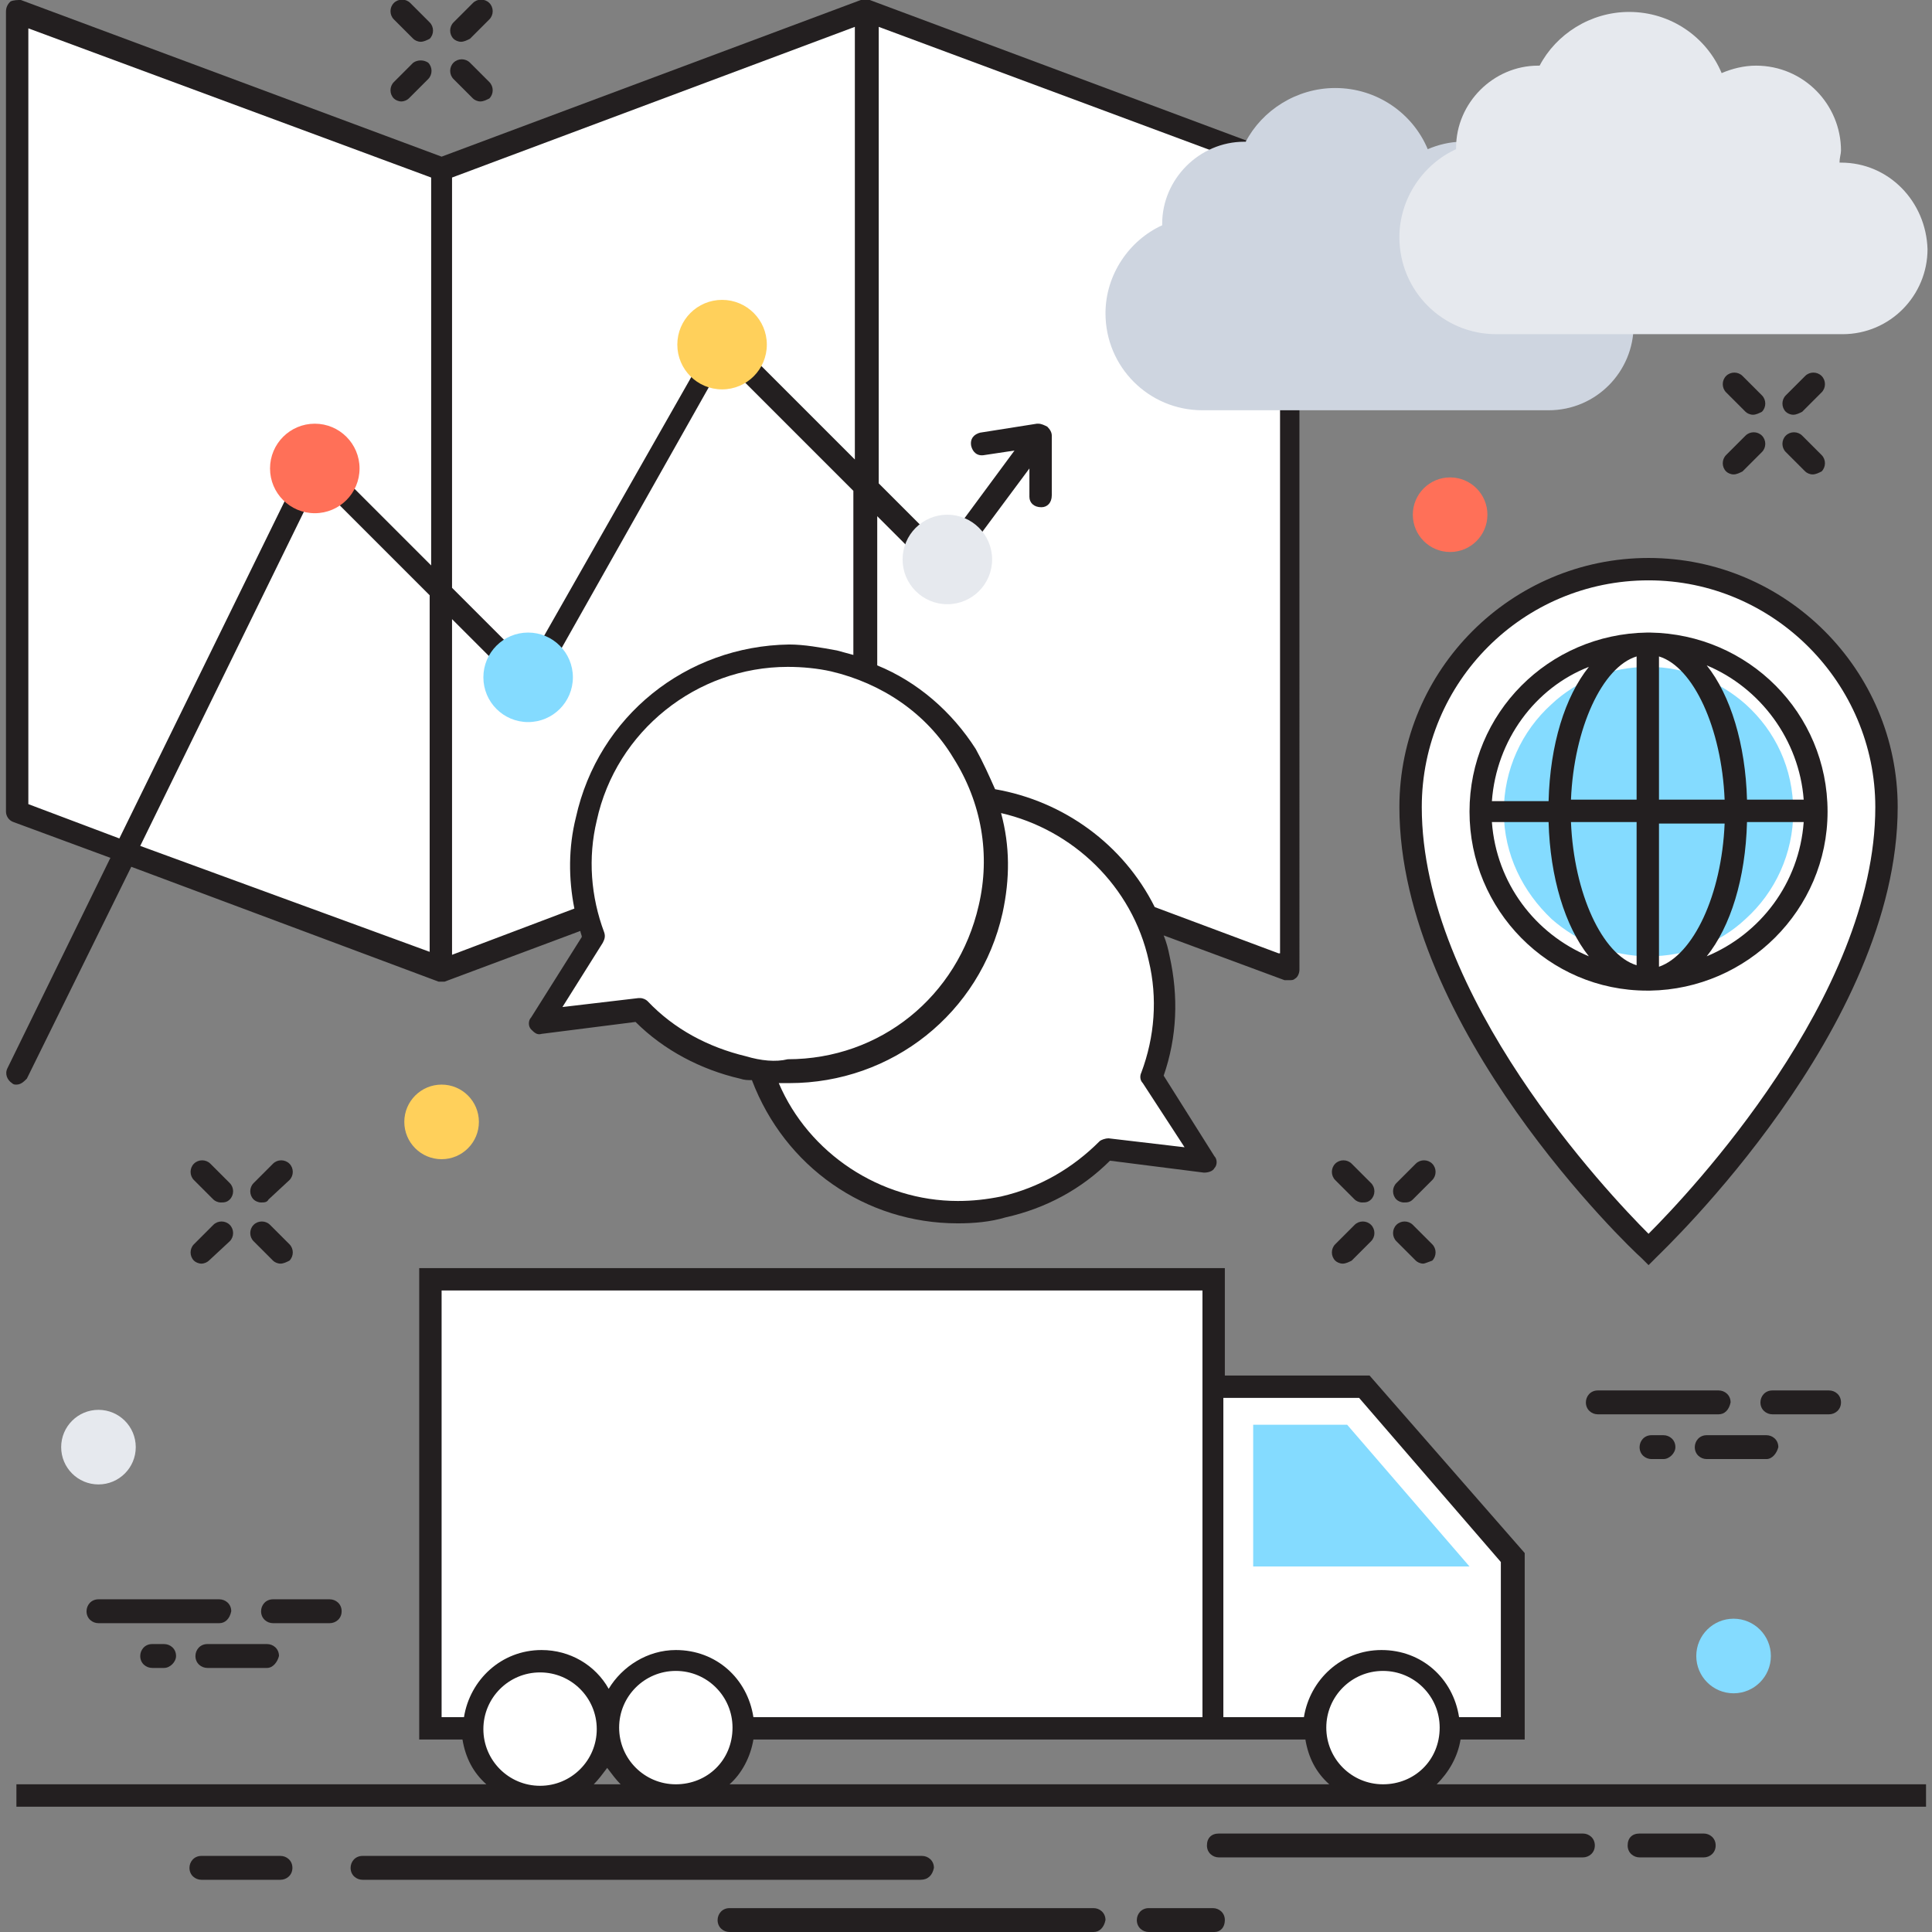 <?xml version="1.0" encoding="utf-8"?>
<!-- Generator: Adobe Illustrator 18.0.0, SVG Export Plug-In . SVG Version: 6.00 Build 0)  -->
<!DOCTYPE svg PUBLIC "-//W3C//DTD SVG 1.1//EN" "http://www.w3.org/Graphics/SVG/1.1/DTD/svg11.dtd">
<svg version="1.1" id="Layer_1" xmlns="http://www.w3.org/2000/svg" xmlns:xlink="http://www.w3.org/1999/xlink" x="0px" y="0px"
	 viewBox="0 0 129.5 129.5" enable-background="new 0 0 129.5 129.5" xml:space="preserve">
<rect x="0" y="0" width="129.5" height="129.5" fill="#808080" stroke="none"/>
<g>
	<g>
		
			<path fill="#FFFFFF" stroke="#231F20" stroke-width="1.5" stroke-linecap="round" stroke-linejoin="round" stroke-miterlimit="10" d="
			M1.1,71.9"/>
		<g>
			<path fill="#231F20" d="M73.3,129.5H48.9c-0.4,0-0.8-0.3-0.8-0.8c0-0.4,0.3-0.8,0.8-0.8h24.4c0.4,0,0.8,0.3,0.8,0.8
				C74,129.2,73.7,129.5,73.3,129.5z"/>
		</g>
		<g>
			<path fill="#231F20" d="M81.4,129.5H77c-0.4,0-0.8-0.3-0.8-0.8c0-0.4,0.3-0.8,0.8-0.8h4.3c0.4,0,0.8,0.3,0.8,0.8
				C82.1,129.2,81.8,129.5,81.4,129.5z"/>
		</g>
		<g>
			<path fill="#231F20" d="M106.1,124.5H81.7c-0.4,0-0.8-0.3-0.8-0.8s0.3-0.8,0.8-0.8h24.4c0.4,0,0.8,0.3,0.8,0.8
				S106.5,124.5,106.1,124.5z"/>
		</g>
		<g>
			<path fill="#231F20" d="M114.2,124.5h-4.3c-0.4,0-0.8-0.3-0.8-0.8s0.3-0.8,0.8-0.8h4.3c0.4,0,0.8,0.3,0.8,0.8
				S114.6,124.5,114.2,124.5z"/>
		</g>
		<g>
			<path fill="#231F20" d="M18.8,126h-5.3c-0.4,0-0.8-0.3-0.8-0.8c0-0.4,0.3-0.8,0.8-0.8h5.3c0.4,0,0.8,0.3,0.8,0.8
				C19.6,125.7,19.2,126,18.8,126z"/>
		</g>
		<g>
			<path fill="#231F20" d="M61.7,126H24.3c-0.4,0-0.8-0.3-0.8-0.8c0-0.4,0.3-0.8,0.8-0.8h37.5c0.4,0,0.8,0.3,0.8,0.8
				C62.5,125.7,62.2,126,61.7,126z"/>
		</g>
		<polygon fill="#FFFFFF" points="29.6,65 1.1,54.4 1.1,0.7 29.6,11.3 		"/>
		<polygon fill="#FFFFFF" points="29.6,65 58,54.4 58,0.7 29.6,11.3 		"/>
		<polygon fill="#FFFFFF" points="86.5,65 58,54.4 58,0.7 86.5,11.3 		"/>
		<rect x="28.8" y="85.7" fill="#FFFFFF" width="52.5" height="30.1"/>
		<polygon fill="#FFFFFF" points="101.4,115.9 81.4,115.9 81.4,93 91.5,93 101.4,104.4 		"/>
		<g>
			<polygon fill="#84DBFF" points="98.5,105 90.3,95.5 84,95.5 84,105 			"/>
		</g>
		<circle fill="#FFFFFF" cx="36.2" cy="115.9" r="4.5"/>
		<circle fill="#FFFFFF" cx="45.3" cy="115.9" r="4.5"/>
		<circle fill="#FFFFFF" cx="92.7" cy="115.9" r="4.5"/>
		<path fill="#231F20" d="M129.1,119.6H96.3c0.8-0.8,1.4-1.8,1.6-3h4.3v-12.5L91.8,92.2h-9.7V85h-54v31.6H31c0.2,1.2,0.7,2.2,1.6,3
			H1.1v1.5h128V119.6z M45.3,119.6c-2.1,0-3.8-1.7-3.8-3.8c0-2.1,1.7-3.8,3.8-3.8c2.1,0,3.8,1.7,3.8,3.8
			C49.1,118,47.4,119.6,45.3,119.6z M50.5,116.6h37c0.2,1.2,0.7,2.2,1.6,3H48.9C49.7,118.9,50.3,117.8,50.5,116.6z M41.6,119.6h-1.8
			c0.3-0.3,0.6-0.7,0.9-1.1C41,118.9,41.3,119.3,41.6,119.6z M92.7,119.6c-2.1,0-3.8-1.7-3.8-3.8c0-2.1,1.7-3.8,3.8-3.8
			c2.1,0,3.8,1.7,3.8,3.8C96.5,118,94.8,119.6,92.7,119.6z M82.1,93.7h9l9.5,11v10.4h-2.8c-0.4-2.6-2.5-4.5-5.2-4.5
			c-2.7,0-4.8,2-5.2,4.5h-5.4V93.7z M29.6,115.1V86.5h51v28.6H50.5c-0.4-2.6-2.5-4.5-5.2-4.5c-1.9,0-3.6,1.1-4.5,2.6
			c-0.9-1.6-2.6-2.6-4.5-2.6c-2.7,0-4.8,2-5.2,4.5H29.6z M32.4,115.9c0-2.1,1.7-3.8,3.8-3.8s3.8,1.7,3.8,3.8c0,2.1-1.7,3.8-3.8,3.8
			S32.4,118,32.4,115.9z"/>
		<path fill="#FFFFFF" d="M126.5,54.2c0,14.6-16,29.7-16,29.7s-16-15-16-29.7c0-8.8,7.2-16,16-16C119.3,38.2,126.5,45.3,126.5,54.2z
			"/>
		<path fill="#231F20" d="M110.5,84.8l-0.5-0.5c-0.7-0.6-16.2-15.4-16.2-30.2c0-9.2,7.5-16.7,16.7-16.7s16.7,7.5,16.7,16.7
			c0,14.8-15.6,29.6-16.2,30.2L110.5,84.8z M110.5,38.9c-8.4,0-15.2,6.8-15.2,15.2c0,12.7,12.5,25.9,15.2,28.6
			c2.7-2.7,15.2-15.9,15.2-28.6C125.7,45.8,118.9,38.9,110.5,38.9z"/>
		<g>
			<path fill="#84DBFF" d="M120.2,54.4c0,2.8-1.2,5.4-3.2,7.2c-1.7,1.6-4,2.5-6.5,2.5c-2.5,0-4.8-1-6.5-2.5
				c-1.9-1.8-3.2-4.3-3.2-7.2c0-2.8,1.2-5.4,3.2-7.2c1.7-1.6,4-2.5,6.5-2.5c2.5,0,4.8,1,6.5,2.5C119,49,120.2,51.5,120.2,54.4z"/>
		</g>
		<path fill="#FFFFFF" d="M77.3,72.2c0.9-2.5,1.2-5.2,0.5-7.9c-1.7-7.5-9.2-12.2-16.7-10.5c-7.5,1.7-12.2,9.2-10.5,16.7
			c1.7,7.5,9.2,12.2,16.7,10.5c2.7-0.6,5.1-2,6.9-3.9l6.7,0.8L77.3,72.2z"/>
		<path fill="#FFFFFF" d="M39.9,62.8c-0.9-2.5-1.2-5.2-0.5-7.9C41,47.4,48.5,42.7,56,44.4c7.5,1.7,12.2,9.2,10.5,16.7
			c-1.7,7.5-9.2,12.2-16.7,10.5c-2.7-0.6-5.1-2-6.9-3.9l-6.7,0.8L39.9,62.8z"/>
		<g>
			<path fill="#231F20" d="M17.5,80.6c-0.2,0-0.4-0.1-0.5-0.2c-0.3-0.3-0.3-0.8,0-1.1l1.3-1.3c0.3-0.3,0.8-0.3,1.1,0
				c0.3,0.3,0.3,0.8,0,1.1L18,80.4C17.9,80.6,17.7,80.6,17.5,80.6z"/>
		</g>
		<g>
			<path fill="#231F20" d="M13.5,84.7c-0.2,0-0.4-0.1-0.5-0.2c-0.3-0.3-0.3-0.8,0-1.1l1.3-1.3c0.3-0.3,0.8-0.3,1.1,0
				c0.3,0.3,0.3,0.8,0,1.1L14,84.5C13.9,84.6,13.7,84.7,13.5,84.7z"/>
		</g>
		<g>
			<path fill="#231F20" d="M18.8,84.7c-0.2,0-0.4-0.1-0.5-0.2L17,83.2c-0.3-0.3-0.3-0.8,0-1.1c0.3-0.3,0.8-0.3,1.1,0l1.3,1.3
				c0.3,0.3,0.3,0.8,0,1.1C19.2,84.6,19,84.7,18.8,84.7z"/>
		</g>
		<g>
			<path fill="#231F20" d="M14.8,80.6c-0.2,0-0.4-0.1-0.5-0.2L13,79.1c-0.3-0.3-0.3-0.8,0-1.1c0.3-0.3,0.8-0.3,1.1,0l1.3,1.3
				c0.3,0.3,0.3,0.8,0,1.1C15.2,80.6,15,80.6,14.8,80.6z"/>
		</g>
		<g>
			<path fill="#231F20" d="M120.2,27.8c-0.2,0-0.4-0.1-0.5-0.2c-0.3-0.3-0.3-0.8,0-1.1l1.3-1.3c0.3-0.3,0.8-0.3,1.1,0
				c0.3,0.3,0.3,0.8,0,1.1l-1.3,1.3C120.6,27.7,120.4,27.8,120.2,27.8z"/>
		</g>
		<g>
			<path fill="#231F20" d="M116.2,31.8c-0.2,0-0.4-0.1-0.5-0.2c-0.3-0.3-0.3-0.8,0-1.1l1.3-1.3c0.3-0.3,0.8-0.3,1.1,0
				c0.3,0.3,0.3,0.8,0,1.1l-1.3,1.3C116.6,31.7,116.4,31.8,116.2,31.8z"/>
		</g>
		<g>
			<path fill="#231F20" d="M121.5,31.8c-0.2,0-0.4-0.1-0.5-0.2l-1.3-1.3c-0.3-0.3-0.3-0.8,0-1.1c0.3-0.3,0.8-0.3,1.1,0l1.3,1.3
				c0.3,0.3,0.3,0.8,0,1.1C121.9,31.7,121.7,31.8,121.5,31.8z"/>
		</g>
		<g>
			<path fill="#231F20" d="M117.5,27.8c-0.2,0-0.4-0.1-0.5-0.2l-1.3-1.3c-0.3-0.3-0.3-0.8,0-1.1c0.3-0.3,0.8-0.3,1.1,0l1.3,1.3
				c0.3,0.3,0.3,0.8,0,1.1C117.9,27.7,117.7,27.8,117.5,27.8z"/>
		</g>
		<g>
			<path fill="#231F20" d="M30.9,2.8c-0.2,0-0.4-0.1-0.5-0.2c-0.3-0.3-0.3-0.8,0-1.1l1.3-1.3c0.3-0.3,0.8-0.3,1.1,0
				c0.3,0.3,0.3,0.8,0,1.1l-1.3,1.3C31.3,2.7,31.1,2.8,30.9,2.8z"/>
		</g>
		<g>
			<path fill="#231F20" d="M26.9,6.8c-0.2,0-0.4-0.1-0.5-0.2c-0.3-0.3-0.3-0.8,0-1.1l1.3-1.3C28,4,28.4,4,28.7,4.2
				C29,4.5,29,5,28.7,5.3l-1.3,1.3C27.3,6.7,27.1,6.8,26.9,6.8z"/>
		</g>
		<g>
			<path fill="#231F20" d="M32.2,6.8c-0.2,0-0.4-0.1-0.5-0.2l-1.3-1.3c-0.3-0.3-0.3-0.8,0-1.1c0.3-0.3,0.8-0.3,1.1,0l1.3,1.3
				c0.3,0.3,0.3,0.8,0,1.1C32.6,6.7,32.4,6.8,32.2,6.8z"/>
		</g>
		<g>
			<path fill="#231F20" d="M28.2,2.8c-0.2,0-0.4-0.1-0.5-0.2l-1.3-1.3c-0.3-0.3-0.3-0.8,0-1.1c0.3-0.3,0.8-0.3,1.1,0l1.3,1.3
				c0.3,0.3,0.3,0.8,0,1.1C28.6,2.7,28.4,2.8,28.2,2.8z"/>
		</g>
		<g>
			<path fill="#231F20" d="M94.1,80.6c-0.2,0-0.4-0.1-0.5-0.2c-0.3-0.3-0.3-0.8,0-1.1l1.3-1.3c0.3-0.3,0.8-0.3,1.1,0
				c0.3,0.3,0.3,0.8,0,1.1l-1.3,1.3C94.5,80.6,94.3,80.6,94.1,80.6z"/>
		</g>
		<g>
			<path fill="#231F20" d="M90,84.7c-0.2,0-0.4-0.1-0.5-0.2c-0.3-0.3-0.3-0.8,0-1.1l1.3-1.3c0.3-0.3,0.8-0.3,1.1,0
				c0.3,0.3,0.3,0.8,0,1.1l-1.3,1.3C90.4,84.6,90.2,84.7,90,84.7z"/>
		</g>
		<g>
			<path fill="#231F20" d="M95.4,84.7c-0.2,0-0.4-0.1-0.5-0.2l-1.3-1.3c-0.3-0.3-0.3-0.8,0-1.1c0.3-0.3,0.8-0.3,1.1,0l1.3,1.3
				c0.3,0.3,0.3,0.8,0,1.1C95.7,84.6,95.5,84.7,95.4,84.7z"/>
		</g>
		<g>
			<path fill="#231F20" d="M91.3,80.6c-0.2,0-0.4-0.1-0.5-0.2l-1.3-1.3c-0.3-0.3-0.3-0.8,0-1.1c0.3-0.3,0.8-0.3,1.1,0l1.3,1.3
				c0.3,0.3,0.3,0.8,0,1.1C91.7,80.6,91.5,80.6,91.3,80.6z"/>
		</g>
		<g>
			<path fill="#231F20" d="M115.2,94.8h-8.1c-0.4,0-0.8-0.3-0.8-0.8c0-0.4,0.3-0.8,0.8-0.8h8.1c0.4,0,0.8,0.3,0.8,0.8
				C115.9,94.5,115.6,94.8,115.2,94.8z"/>
		</g>
		<g>
			<path fill="#231F20" d="M118.4,97.8h-4c-0.4,0-0.8-0.3-0.8-0.8c0-0.4,0.3-0.8,0.8-0.8h4c0.4,0,0.8,0.3,0.8,0.8
				C119.1,97.4,118.8,97.8,118.4,97.8z"/>
		</g>
		<g>
			<path fill="#231F20" d="M122.6,94.8h-3.8c-0.4,0-0.8-0.3-0.8-0.8c0-0.4,0.3-0.8,0.8-0.8h3.8c0.4,0,0.8,0.3,0.8,0.8
				C123.4,94.5,123,94.8,122.6,94.8z"/>
		</g>
		<g>
			<path fill="#231F20" d="M111.5,97.8h-0.8c-0.4,0-0.8-0.3-0.8-0.8c0-0.4,0.3-0.8,0.8-0.8h0.8c0.4,0,0.8,0.3,0.8,0.8
				C112.3,97.4,111.9,97.8,111.5,97.8z"/>
		</g>
		<g>
			<path fill="#231F20" d="M14.7,108.8H6.6c-0.4,0-0.8-0.3-0.8-0.8c0-0.4,0.3-0.8,0.8-0.8h8.1c0.4,0,0.8,0.3,0.8,0.8
				C15.4,108.5,15.1,108.8,14.7,108.8z"/>
		</g>
		<g>
			<path fill="#231F20" d="M17.9,111.8h-4c-0.4,0-0.8-0.3-0.8-0.8c0-0.4,0.3-0.8,0.8-0.8h4c0.4,0,0.8,0.3,0.8,0.8
				C18.6,111.4,18.3,111.8,17.9,111.8z"/>
		</g>
		<g>
			<path fill="#231F20" d="M22.1,108.8h-3.8c-0.4,0-0.8-0.3-0.8-0.8c0-0.4,0.3-0.8,0.8-0.8h3.8c0.4,0,0.8,0.3,0.8,0.8
				C22.9,108.5,22.5,108.8,22.1,108.8z"/>
		</g>
		<g>
			<path fill="#231F20" d="M11,111.8h-0.8c-0.4,0-0.8-0.3-0.8-0.8c0-0.4,0.3-0.8,0.8-0.8H11c0.4,0,0.8,0.3,0.8,0.8
				C11.8,111.4,11.4,111.8,11,111.8z"/>
		</g>
		<path fill="#231F20" d="M86.7,10.6L58.3,0c0,0-0.1,0-0.1,0c-0.1,0-0.1,0-0.2,0c-0.1,0-0.1,0-0.2,0c0,0-0.1,0-0.1,0L29.6,10.5
			L1.4,0C1.2,0,0.9,0,0.7,0.1C0.5,0.3,0.4,0.5,0.4,0.8v53.6c0,0.3,0.2,0.6,0.5,0.7l6.5,2.4L0.5,71.6c-0.2,0.4,0,0.8,0.3,1
			c0.1,0.1,0.2,0.1,0.3,0.1c0.3,0,0.5-0.2,0.7-0.4l7-14.2l20.6,7.7c0,0,0,0,0,0c0.1,0,0.2,0,0.2,0c0.1,0,0.2,0,0.2,0c0,0,0,0,0,0
			l9.1-3.4c0,0.1,0.1,0.3,0.1,0.4l-3.4,5.4c-0.2,0.2-0.2,0.6,0,0.8c0.2,0.2,0.4,0.4,0.7,0.3l6.3-0.8c1.9,1.9,4.4,3.2,7,3.8
			c0.3,0.1,0.5,0.1,0.8,0.1C52.6,78.2,58,82,64.2,82c1.1,0,2.2-0.1,3.2-0.4c2.7-0.6,5.1-1.9,7-3.8l6.3,0.8c0.3,0,0.6-0.1,0.7-0.3
			c0.2-0.2,0.2-0.6,0-0.8l-3.4-5.4c0.9-2.6,1-5.3,0.4-8c-0.1-0.5-0.2-0.9-0.4-1.4l8.1,3c0.1,0,0.2,0,0.3,0c0.2,0,0.3,0,0.4-0.1
			c0.2-0.1,0.3-0.4,0.3-0.6V11.3C87.2,11,87,10.7,86.7,10.6z M57.3,1.8v29l-8.3-8.3c-0.2-0.2-0.4-0.2-0.6-0.2
			c-0.2,0-0.4,0.2-0.6,0.4L35.4,44.5l-5.1-5.1V11.9L57.3,1.8z M1.9,53.9v-52l27,10v26l-7.2-7.2c-0.2-0.2-0.4-0.3-0.7-0.2
			c-0.2,0-0.4,0.2-0.6,0.4L8,56.2L1.9,53.9z M9.4,56.7l11.9-24.3l7.5,7.5v23.9L9.4,56.7z M38.6,54.8c-0.5,2-0.5,4.1-0.1,6.1
			l-8.2,3.1V41.5l4.7,4.7c0.2,0.2,0.4,0.2,0.6,0.2c0.2,0,0.4-0.2,0.6-0.4l12.3-21.8l8.7,8.7v11c-0.4-0.1-0.7-0.2-1.1-0.3
			c-1.1-0.2-2.2-0.4-3.2-0.4C46,43.3,40.1,48,38.6,54.8z M50,70.8c-2.5-0.6-4.8-1.8-6.6-3.7c-0.1-0.1-0.3-0.2-0.5-0.2
			c0,0-0.1,0-0.1,0l-5.1,0.6l2.7-4.3c0.1-0.2,0.2-0.4,0.1-0.7c-0.9-2.4-1.1-5-0.5-7.5c1.3-6,6.7-10.3,12.8-10.3c1,0,2,0.1,2.9,0.3
			c3.4,0.8,6.4,2.8,8.2,5.8c1.9,3,2.5,6.5,1.7,9.9c-1.4,6.1-6.6,10.3-12.8,10.3C52,71.2,51,71.1,50,70.8z M79.4,76.9l-5.1-0.6
			c-0.2,0-0.5,0.1-0.6,0.2c-1.8,1.8-4,3.1-6.6,3.7c-1,0.2-1.9,0.3-2.9,0.3c-5.2,0-10-3.2-12-7.9c0.2,0,0.5,0,0.7,0
			c6.9,0,12.8-4.7,14.3-11.4c0.5-2.3,0.5-4.5-0.1-6.7c4.8,1.1,8.8,4.9,9.9,9.9c0.6,2.5,0.4,5.1-0.5,7.5c-0.1,0.2-0.1,0.5,0.1,0.7
			L79.4,76.9z M85.7,63.9l-8.3-3.1c-2.1-4.2-6.1-7.1-10.7-7.9c-0.4-0.9-0.8-1.8-1.3-2.7c-1.6-2.5-3.9-4.5-6.6-5.6v-10l3.9,3.9
			c0.2,0.2,0.4,0.2,0.6,0.2c0.2,0,0.4-0.1,0.5-0.3l5.2-7l0,1.9c0,0.4,0.3,0.7,0.8,0.7c0,0,0,0,0,0c0.4,0,0.7-0.3,0.7-0.8l0-4
			c0-0.2-0.1-0.4-0.3-0.6c-0.2-0.1-0.4-0.2-0.6-0.2l-0.1,0c0,0,0,0,0,0L65.7,29c-0.4,0.1-0.7,0.4-0.6,0.9c0.1,0.4,0.4,0.7,0.9,0.6
			l2-0.3l-4.8,6.5l-4.3-4.3V1.8l26.9,10V63.9z"/>
		<circle fill="#FF7058" cx="97.2" cy="34.5" r="2.5"/>
		<circle fill="#FFD05B" cx="29.6" cy="75.2" r="2.5"/>
		<path fill="#CED5E0" d="M103.7,16c0,0-0.1,0-0.1,0c0-0.3,0.1-0.6,0.1-0.8c0-3.1-2.5-5.7-5.7-5.7c-0.8,0-1.6,0.2-2.3,0.5
			c-1-2.4-3.4-4.1-6.2-4.1c-2.6,0-4.9,1.5-6,3.6c0,0-0.1,0-0.1,0c-3,0-5.5,2.5-5.5,5.5c0,0,0,0,0,0.1c-2.2,1-3.8,3.3-3.8,5.9
			c0,3.6,2.9,6.5,6.5,6.5h23.2c3.2,0,5.7-2.6,5.7-5.7C109.4,18.6,106.9,16,103.7,16z"/>
		<path fill="#E6E9EE" d="M123.4,10.9c0,0-0.1,0-0.1,0c0-0.3,0.1-0.6,0.1-0.8c0-3.1-2.5-5.7-5.7-5.7c-0.8,0-1.6,0.2-2.3,0.5
			c-1-2.4-3.4-4.1-6.2-4.1c-2.6,0-4.9,1.5-6,3.6c0,0-0.1,0-0.1,0c-3,0-5.5,2.5-5.5,5.5c0,0,0,0,0,0.1c-2.2,1-3.8,3.3-3.8,5.9
			c0,3.6,2.9,6.5,6.5,6.5h23.2c3.2,0,5.7-2.6,5.7-5.7C129.1,13.5,126.6,10.9,123.4,10.9z"/>
		<circle fill="#E6E9EE" cx="6.6" cy="97" r="2.5"/>
		<circle fill="#84DBFF" cx="116.2" cy="111" r="2.5"/>
		<circle fill="#FF7058" cx="21.1" cy="31.4" r="3"/>
		<circle fill="#84DBFF" cx="35.4" cy="45.4" r="3"/>
		<circle fill="#FFD05B" cx="48.4" cy="23.1" r="3"/>
		<circle fill="#E6E9EE" cx="63.5" cy="37.5" r="3"/>
		<path fill="#231F20" d="M122.5,54.4c0-6.6-5.3-11.9-11.9-12c0,0-0.1,0-0.1,0c0,0-0.1,0-0.1,0c-6.6,0.1-11.9,5.4-11.9,12
			c0,6.6,5.3,12,11.9,12c0,0,0.1,0,0.1,0c0,0,0.1,0,0.1,0C117.1,66.3,122.5,61,122.5,54.4z M120.9,53.6h-3.8c-0.1-3.7-1.1-7-2.7-9
			C118,46.1,120.6,49.6,120.9,53.6z M109.7,44v9.6h-4.4C105.5,48.8,107.4,44.7,109.7,44z M109.7,55.1v9.6c-2.3-0.7-4.2-4.8-4.4-9.6
			H109.7z M111.2,64.8v-9.6h4.4C115.4,60,113.5,64,111.2,64.8z M111.2,53.6V44c2.3,0.7,4.2,4.8,4.4,9.6H111.2z M106.5,44.7
			c-1.6,2-2.6,5.2-2.7,9H100C100.3,49.6,102.9,46.1,106.5,44.7z M100,55.1h3.8c0.1,3.7,1.1,7,2.7,9C102.9,62.6,100.3,59.2,100,55.1z
			 M114.4,64.1c1.6-2,2.6-5.2,2.7-9h3.8C120.6,59.2,118,62.6,114.4,64.1z"/>
	</g>
</g>
</svg>
